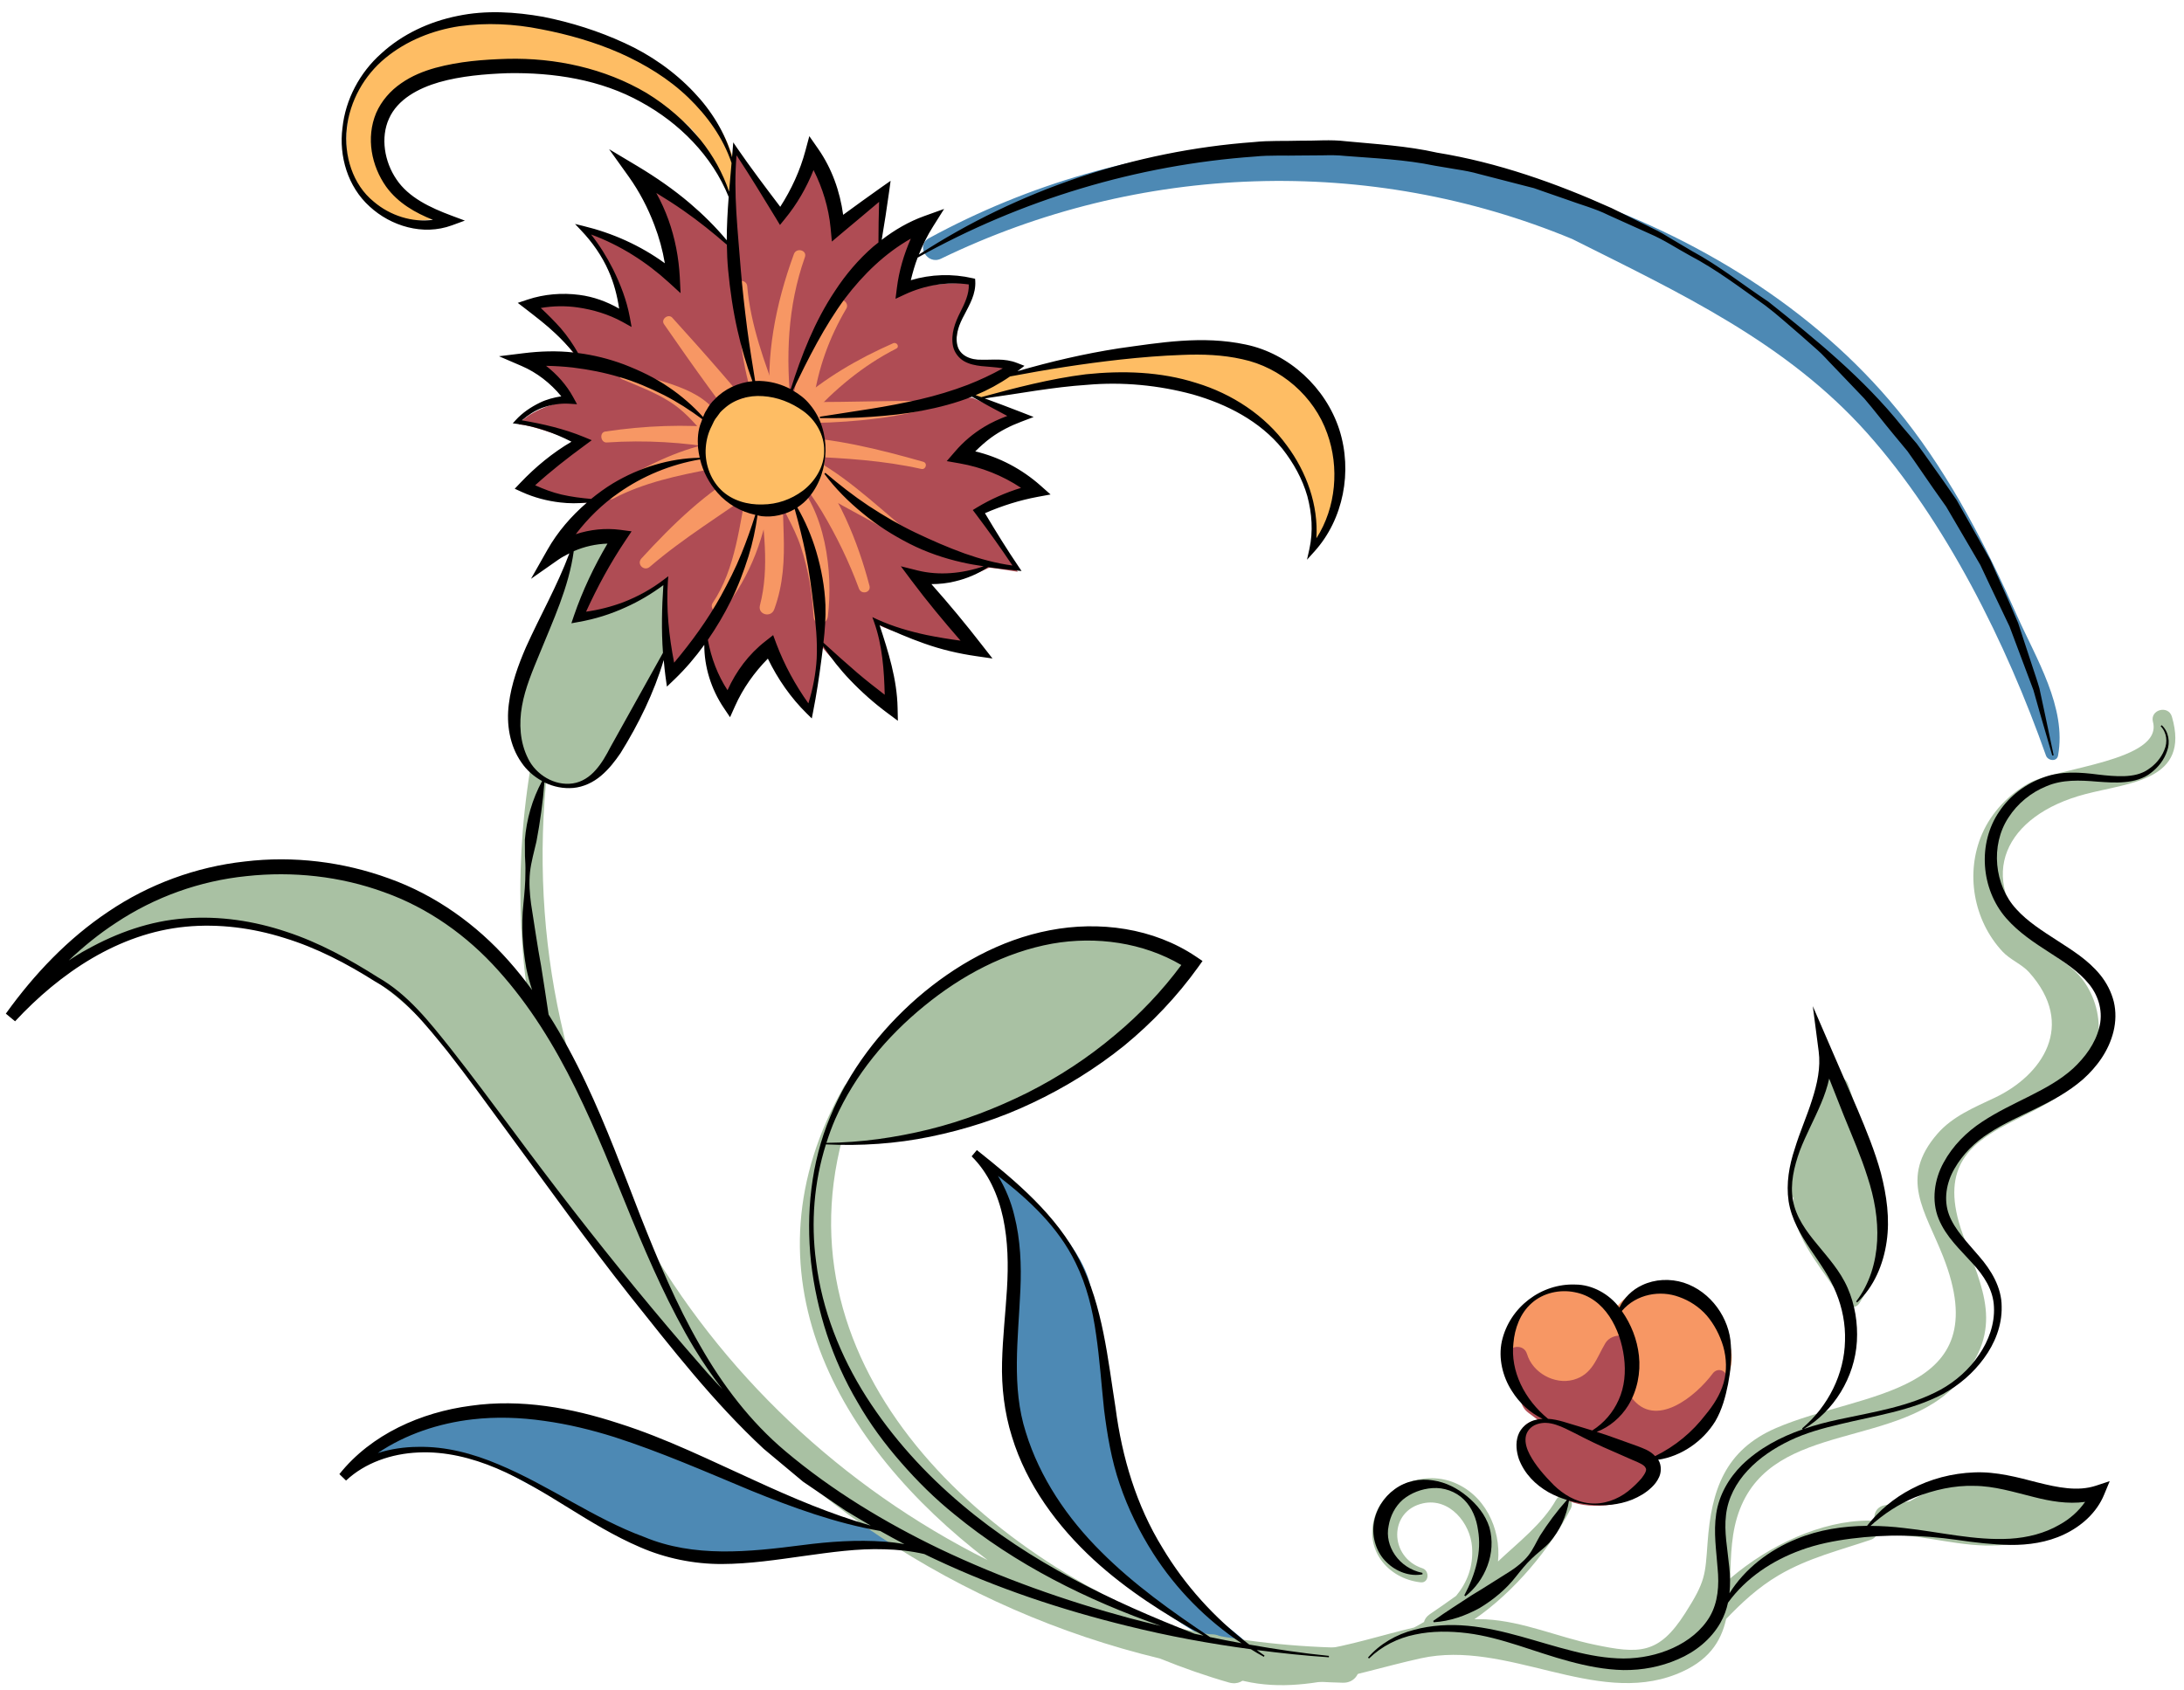 <?xml version="1.0" encoding="UTF-8"?>
<svg width="155px" height="120px" viewBox="0 0 155 120" version="1.1" xmlns="http://www.w3.org/2000/svg" xmlns:xlink="http://www.w3.org/1999/xlink">
    <!-- Generator: Sketch 63.1 (92452) - https://sketch.com -->
    <title>Group</title>
    <desc>Created with Sketch.</desc>
    <g id="Page-1" stroke="none" stroke-width="1" fill="none" fill-rule="evenodd">
        <g id="Group" transform="translate(0.414, 0.867)">
            <path d="M117.332,90.571 C115.875,90.508 114.848,91.137 114.211,92.082 C113.258,91.02 111.641,90.567 110.168,90.774 C107.426,91.156 106.43,93.535 106.738,96.067 C106.84,96.899 108.02,96.942 108.066,96.067 C108.066,96.039 108.074,96.016 108.074,95.992 C108.336,96.317 108.688,96.59 109.086,96.817 C109.356,97.028 109.668,97.203 110.066,97.274 C110.152,97.289 110.238,97.297 110.324,97.305 C111.469,97.594 112.746,97.52 113.684,96.969 C113.856,97.133 114.027,97.301 114.18,97.492 C114.223,97.539 114.274,97.582 114.324,97.621 C114.688,98.504 115.375,99.266 116.32,99.645 C118.859,100.672 122.293,98.449 122.484,95.727 C122.66,93.246 119.648,90.668 117.332,90.571" id="Fill-632" fill="#F79764"></path>
            <path d="M68.453,27.043 L69.305,27.473 C69.305,27.473 92.731,20.461 92.848,37.957 C94.488,35.613 97.988,26.871 87.316,23.942 C81.481,23.008 70.731,25.84 70.731,25.84 L68.453,27.043" id="Fill-633" fill="#FEBD64"></path>
            <path d="M51.602,13.227 L51.676,10.598 C51.676,10.598 50.332,3.625 39.52,0.91 C33.328,-0.875 26.922,1.106 24.992,5.301 C23.066,9.492 24.266,16.11 31.102,14.551 C27.973,13.195 24.629,10.488 27.199,6.653 C29.406,3.953 35.531,3.039 39.586,3.969 C43.641,4.899 47.91,6.965 49.188,8.957 C50.465,10.949 51.602,13.227 51.602,13.227" id="Fill-634" fill="#FEBD64"></path>
            <path d="M40.77,24.848 C40.77,24.848 38.426,21.586 37.172,21.129 C38.059,20.645 42.008,20.192 43.977,21.91 C43.524,19.68 42.012,16.16 40.981,15.473 C45.07,17.024 46.699,18.024 47.129,18.598 C47.559,19.168 47.102,16.883 47.102,16.883 L44.934,11.535 C44.934,11.535 50.738,15.656 51.481,16.86 C51.566,15.317 51.629,10.942 51.859,9.942 C53.516,12.403 55.086,14.547 55.086,14.547 C55.086,14.547 57.125,10.836 57.211,10.406 C57.297,9.977 59.121,14.61 59.148,15.184 C60.379,14.469 62.387,12.93 62.387,12.93 L62.066,17.074 C62.066,17.074 64.758,15.246 65.156,15.192 C65.559,15.133 63.52,19.274 63.664,19.735 C64.637,19.418 68.356,18.996 68.613,19.395 C68.527,20.281 67.781,21.426 67.578,22.426 C67.379,23.426 67.148,24.711 68.75,24.942 C70.352,25.172 71.324,25.203 71.465,25.262 C71.609,25.317 69.031,26.887 68.43,27.145 C67.828,27.399 68.602,27.371 68.602,27.371 L71.891,28.832 C71.891,28.832 68.027,30.543 67.969,31.488 C69.285,31.918 73.059,33.75 73.199,34.121 C70.309,35.004 69.137,35.719 69.137,35.719 L71.82,39.723 C71.82,39.723 70.016,39.438 69.816,39.434 C69.617,39.434 68.301,40.434 65.125,40.43 C65.438,41.371 68.895,45.41 68.895,45.41 C68.895,45.41 63.887,44.488 61.914,43.485 C62.344,45.571 62.996,49.203 62.965,49.488 C62.938,49.774 58.535,46.082 57.879,44.965 C57.531,48.164 56.988,49.653 56.988,49.653 C56.988,49.653 54.246,46.074 54.16,45.36 C52.699,47.129 51.293,49.274 51.293,49.274 C51.293,49.274 49.582,46.098 49.613,44.469 C47.949,46.524 47.18,47.094 47.18,47.094 C47.18,47.094 46.621,42.77 46.816,40.586 C44.465,42.031 42.578,43.145 40.746,43.059 C41.777,40.914 43.586,37.399 43.586,37.399 C43.586,37.399 40.469,37.653 39.32,38.281 C39.953,36.598 42.188,34.77 42.188,34.77 C42.188,34.77 39.984,34.938 38.898,34.649 C37.809,34.363 36.809,33.735 36.809,33.735 L40.848,30.621 C40.848,30.621 37.246,29.219 36.387,29.274 C36.961,28.473 38.82,27.676 39.852,27.676 C39.563,27.16 37.824,24.903 36.879,24.844 C38.481,24.703 40.77,24.848 40.77,24.848" id="Fill-635" fill="#AF4C54"></path>
            <path d="M55.809,27.809 C56.152,25.113 57.25,22.613 59.024,20.547 C59.324,20.199 59.879,20.649 59.652,21.035 C58.418,23.133 57.648,25.293 57.305,27.676 C59.926,27.672 62.543,27.582 65.164,27.59 C65.512,27.594 65.59,28.117 65.246,28.203 C62.336,28.934 59.234,29.172 56.242,29.168 C55.457,29.168 55.313,28.172 55.809,27.809" id="Fill-636" fill="#F79764"></path>
            <path d="M53.184,27.883 C52.188,25.074 52.016,22.383 51.824,19.449 C51.793,18.938 52.574,18.949 52.617,19.449 C52.844,22.145 53.856,24.926 54.813,27.438 C55.195,28.445 53.543,28.91 53.184,27.883" id="Fill-637" fill="#F79764"></path>
            <path d="M49.484,29.852 C48.734,29.012 48.098,28.27 47.129,27.656 C46.055,26.973 44.891,26.547 43.727,26.051 C43.348,25.887 43.621,25.227 44.008,25.379 C46.195,26.246 49.516,26.551 50.719,28.899 C51.106,29.656 50.106,30.551 49.484,29.852" id="Fill-638" fill="#F79764"></path>
            <path d="M42.695,33.813 C44.93,32.508 47.063,31.309 49.598,30.695 C50.731,30.422 51.203,32.215 50.074,32.43 C47.719,32.875 45.246,33.399 43.117,34.528 C42.645,34.778 42.234,34.082 42.695,33.813" id="Fill-639" fill="#F79764"></path>
            <path d="M50.168,41.93 C51.813,39.485 52.07,36.328 52.652,33.516 C52.883,32.391 54.508,32.895 54.348,33.985 C53.871,37.184 52.914,39.961 50.887,42.485 C50.563,42.891 49.879,42.36 50.168,41.93" id="Fill-640" fill="#F79764"></path>
            <path d="M57.324,42.895 C57.234,41.211 56.949,39.555 56.422,37.953 C55.926,36.445 55.031,35.164 54.481,33.699 C54.199,32.942 55.262,32.434 55.781,32.945 C58.172,35.309 58.727,39.731 58.34,42.895 C58.262,43.531 57.359,43.563 57.324,42.895" id="Fill-641" fill="#F79764"></path>
            <path d="M63.438,37.301 C60.848,35.699 57.902,34.453 55.527,32.531 C54.785,31.934 55.734,30.973 56.481,31.309 C59.231,32.551 61.566,34.836 63.875,36.735 C64.195,36.996 63.781,37.512 63.438,37.301" id="Fill-642" fill="#F79764"></path>
            <path d="M56.043,27.809 C58.09,25.985 60.469,24.602 62.973,23.5 C63.227,23.391 63.453,23.746 63.195,23.879 C60.797,25.102 58.809,26.785 57,28.766 C56.41,29.414 55.391,28.391 56.043,27.809" id="Fill-643" fill="#F79764"></path>
            <path d="M54.289,28.199 C53.887,24.43 54.641,20.699 55.93,17.168 C56.106,16.684 56.887,16.891 56.711,17.387 C55.465,20.906 55.344,24.52 55.746,28.199 C55.848,29.129 54.387,29.121 54.289,28.199" id="Fill-644" fill="#F79764"></path>
            <path d="M53.027,30.785 C50.813,27.988 48.734,25.074 46.711,22.145 C46.469,21.793 47.016,21.375 47.301,21.688 C49.652,24.281 51.977,26.918 54.152,29.66 C54.785,30.453 53.66,31.586 53.027,30.785" id="Fill-645" fill="#F79764"></path>
            <path d="M50.785,30.996 C48.09,30.52 45.383,30.36 42.648,30.543 C42.211,30.571 42.102,29.832 42.547,29.766 C45.359,29.348 48.156,29.235 50.988,29.508 C52.074,29.613 51.883,31.188 50.785,30.996" id="Fill-646" fill="#F79764"></path>
            <path d="M53.52,42.102 C54.223,39.403 53.762,36.543 53.461,33.746 C53.441,33.762 53.426,33.778 53.406,33.789 C50.832,35.672 48.137,37.278 45.703,39.371 C45.297,39.723 44.742,39.18 45.109,38.778 C47.262,36.426 49.777,33.949 52.621,32.442 C52.891,32.301 53.137,32.313 53.332,32.41 C53.297,31.996 53.27,31.586 53.262,31.18 C53.258,31.164 53.262,31.153 53.262,31.137 C53.012,30.778 53.176,30.172 53.754,30.141 C54.113,30.117 54.473,30.11 54.832,30.11 C55.008,30.02 55.227,30.008 55.41,30.117 C58.695,30.199 61.988,31.028 65.109,31.914 C65.438,32.008 65.297,32.496 64.969,32.422 C62.274,31.821 59.578,31.66 56.863,31.539 C59.066,34.098 60.477,37.586 61.293,40.715 C61.422,41.203 60.719,41.375 60.547,40.918 C59.848,39.02 58.961,37.192 57.922,35.453 C57.074,34.039 56.02,32.793 55.07,31.461 C54.984,31.457 54.902,31.453 54.82,31.449 C55.121,33.274 55.145,35.172 55.203,37.012 C55.266,38.86 55.18,40.633 54.535,42.387 C54.309,43.016 53.348,42.77 53.52,42.102" id="Fill-647" fill="#F79764"></path>
            <path d="M57.02,34.34 C58.883,32.395 58.348,28.707 55.863,27.567 C54.707,27.035 53.242,26.926 52.082,27.504 C51.129,27.778 50.32,28.235 49.813,29.25 C49.184,30.512 49.371,32.043 50.02,33.254 C50.746,34.602 51.676,35.238 53.164,35.43 C54.598,35.617 55.981,35.43 57.02,34.34" id="Fill-648" fill="#FEBD64"></path>
            <path d="M46.621,40.434 C46.621,40.434 42.606,43.031 40.715,42.793 C41.375,40.625 43.031,37.367 43.031,37.367 C43.031,37.367 40.43,37.602 40.242,37.981 C40.055,38.36 38.398,43.551 37.598,44.871 C36.793,46.195 34.574,52.801 38.07,54.5 C41.566,56.199 43.313,52.328 43.313,52.328 L46.762,45.438 L46.809,40.387 L46.621,40.434" id="Fill-649" fill="#A9C1A3"></path>
            <path d="M51.316,98.356 C51.316,98.356 44.266,87 42.898,80.914 C41.188,76.059 35.164,61.559 22.566,60.942 C11.27,60.805 6.547,64.567 3.945,67.578 C6.481,66.551 13.875,61.149 23.457,67.164 C28.043,69.356 31.738,73.117 37.215,81.598 C42.008,88.094 48.922,96.028 48.922,96.028 L51.316,98.356" id="Fill-650" fill="#A9C1A3"></path>
            <path d="M62.133,107.727 C62.133,107.727 53.371,105.332 47.277,101.981 C40.363,99.242 31.262,97.602 25.715,102.528 C28.113,102.184 31.672,101.09 35.504,103.621 C39.473,105.809 46.594,109.571 48.715,109.571 C50.84,109.571 58.301,108.887 59.324,108.75 C60.352,108.613 65.145,108.957 65.145,108.957 L62.133,107.727" id="Fill-651" fill="#4D89B4"></path>
            <path d="M85.27,115.52 C85.27,115.52 73.223,108.543 72.262,102.321 C71.375,97.602 70.961,91.035 71.305,88.301 C71.238,85.836 70.004,82.145 70.004,82.145 C70.004,82.145 76.578,86.727 77.055,90.899 C77.535,95.071 78.699,101.434 79.043,102.731 C79.383,104.031 82.941,111.828 85.75,113.879 C88.555,116 88.008,115.793 88.008,115.793 L85.27,115.52" id="Fill-652" fill="#4D89B4"></path>
            <path d="M58.024,80.367 C58.024,80.367 61.789,66.621 76.508,65.524 C80,65.25 84.106,67.371 84.106,67.371 C84.106,67.371 80.957,71.203 80.613,71.68 C80.274,72.16 71.578,78.93 65.211,79.684 C58.848,80.434 58.024,80.367 58.024,80.367" id="Fill-653" fill="#A9C1A3"></path>
            <path d="M94.879,116.102 C90.801,116.024 86.82,115.52 82.977,114.649 C67.508,108.571 53.328,94.184 60.473,76.676 C60.707,76.102 59.781,75.742 59.484,76.262 C51.977,89.442 58.996,101.719 69.684,109.887 C48.949,99.512 35.277,77.344 38.59,52.453 C38.676,51.821 37.59,51.672 37.469,52.305 C31.648,83.27 53.219,109.953 81.902,116.867 C83.551,117.535 85.195,118.11 86.805,118.571 C87.426,118.746 87.895,118.465 88.145,118.035 C90.363,118.336 92.606,118.528 94.879,118.586 C96.477,118.629 96.481,116.133 94.879,116.102" id="Fill-654" fill="#A9C1A3"></path>
            <path d="M147.559,55.512 C150.676,54.688 155.055,54.559 153.727,50.008 C153.473,49.153 152.152,49.512 152.383,50.379 C153.109,53.145 145.524,53.637 143.582,54.723 C142.141,55.528 140.922,56.797 140.258,58.328 C139.051,61.106 139.637,64.465 141.711,66.688 C142.234,67.25 143.086,67.594 143.574,68.133 C146.977,71.906 144.516,75.461 141.172,77.051 C139.727,77.735 138.16,78.375 137.086,79.617 C134.344,82.781 136.207,85.074 137.488,88.328 C141.391,98.235 131.731,97.875 125.641,100.504 C122,102.078 121.043,104.914 120.774,108.641 C120.606,110.957 120.629,111.387 119.18,113.656 C117.309,116.586 115.926,116.555 112.723,115.879 C110.145,115.34 107.703,114.235 105.043,114.086 C104.77,114.071 104.496,114.074 104.223,114.082 C107.066,112.129 109.652,109.004 111.07,106.219 C111.426,105.524 110.406,104.914 110.02,105.606 C109.059,107.309 107.32,108.637 105.902,109.977 C106.129,107.629 104.938,105.168 102.641,104.324 C100.566,103.567 97.957,104.524 97.191,106.688 C96.34,109.09 98.066,111.199 100.41,111.461 C101.004,111.528 101.063,110.633 100.543,110.465 C98.16,109.692 98.121,106.375 100.594,105.848 C102.461,105.445 103.938,107.258 104.059,108.957 C104.16,110.363 103.695,111.492 102.93,112.418 C102.316,112.86 101.695,113.293 101.055,113.727 C100.824,113.883 100.703,114.074 100.648,114.274 C100.418,114.41 100.184,114.543 99.945,114.668 C95.316,115.75 90.766,117.715 86.211,115.305 C84.852,114.586 83.645,116.633 85.004,117.371 C90.199,120.195 95.074,118.031 100.426,116.852 C106.527,115.508 112.774,120.258 118.539,117.988 C120.84,117.086 121.727,115.684 122.094,114.055 C123.211,112.895 124.348,111.828 125.828,110.953 C127.906,109.731 130.129,109.195 132.379,108.43 C132.656,108.332 132.809,108.11 132.848,107.871 C132.926,107.914 133.016,107.926 133.113,107.891 C133.262,107.988 133.43,108.063 133.633,108.067 C136.25,108.106 138.813,108.992 141.426,108.832 C143.246,108.723 144.731,108.063 146.32,107.367 C146.613,107.313 146.875,107.199 147.109,107.028 C147.113,107.028 147.117,107.024 147.121,107.024 C147.121,107.024 147.117,107.02 147.117,107.02 C147.191,106.965 147.274,106.926 147.34,106.856 C148.145,106.016 147.039,104.399 146.035,105.168 C145.313,105.715 140.356,104.309 138.891,104.434 C137.418,104.559 136.254,105.055 135.125,105.703 C134.832,105.746 134.531,105.801 134.234,105.848 C133.941,105.875 133.645,105.922 133.352,105.988 C132.688,106.102 132.504,106.715 132.652,107.246 C132.543,107.145 132.391,107.078 132.195,107.078 C128.883,107.078 125.172,108.797 122.379,111.184 C122.43,109.559 122.445,107.863 123.063,106.278 C125.516,99.938 134.441,102.039 138.656,97.172 C141.883,93.445 140.289,90.645 138.883,86.746 C135.547,77.504 147.18,79.86 148.441,73.082 C148.715,71.637 148.375,70.141 147.566,68.918 C146.629,67.496 145.012,66.918 143.856,65.695 C139.781,61.391 141.852,57.02 147.559,55.512" id="Fill-655" fill="#A9C1A3"></path>
            <path d="M130.758,76.125 C130.52,75.383 129.332,75.278 129.145,76.125 C129.102,76.313 129.039,76.496 128.992,76.684 C128.797,76.766 128.645,76.918 128.602,77.18 C127.961,79.238 126.941,81.18 126.617,83.324 C126.566,83.684 126.684,83.969 126.875,84.184 C126.871,84.266 126.856,84.348 126.852,84.43 C126.777,86.758 128.59,88.789 129.789,90.613 C129.996,90.93 130.266,91.059 130.539,91.082 C130.527,91.125 130.516,91.164 130.5,91.211 C130.32,91.844 131.203,92.192 131.547,91.649 C134.895,86.348 132.531,81.625 130.758,76.125" id="Fill-656" fill="#A9C1A3"></path>
            <path d="M121.133,96.641 C119.953,98.235 117.066,100.625 115.375,98.336 C115.34,98.285 115.297,98.25 115.254,98.203 C115.645,97.051 115.766,95.781 115.613,94.754 C115.457,93.735 113.981,93.707 113.52,94.481 C112.883,95.547 112.606,96.711 111.25,97.082 C109.91,97.445 108.359,96.586 107.961,95.254 C107.695,94.363 106.289,94.742 106.559,95.645 C106.789,96.41 107.152,97.121 107.633,97.707 C107.398,98.258 107.457,98.969 108.059,99.426 C108.266,99.586 108.488,99.754 108.715,99.918 C107.973,100.031 107.422,100.465 107.395,101.524 C107.34,103.344 109.481,105.078 110.992,105.703 C112.531,106.34 115.516,106.094 116.477,104.512 C116.766,104.422 117.008,104.18 116.984,103.86 C116.949,103.465 116.789,103.121 116.559,102.817 C117.383,102.781 118.168,102.496 118.719,101.887 C118.813,101.785 118.879,101.676 118.938,101.571 C120.797,100.758 121.789,99.055 122.121,97.055 C122.219,96.442 121.504,96.141 121.133,96.641" id="Fill-657" fill="#AF4C54"></path>
            <path d="M142.734,42.832 C140.555,37.922 138.098,33.129 134.774,28.887 C129.02,21.539 120.652,16.281 111.914,13.207 C111.762,13.153 111.617,13.137 111.477,13.137 C96.402,7.344 79.824,8.258 65.52,16.039 C64.555,16.563 65.402,17.965 66.371,17.496 C80.406,10.688 96.774,10.125 111.172,16.102 C118.746,19.903 126.34,23.418 132.102,29.879 C137.699,36.16 142.008,44.867 144.789,52.766 C144.922,53.145 145.563,53.235 145.648,52.766 C146.274,49.367 144.094,45.887 142.734,42.832" id="Fill-658" fill="#4D89B4"></path>
            <path d="M90.914,30.758 C89.367,28.617 87.016,27.082 84.484,26.317 C81.949,25.508 79.25,25.43 76.648,25.703 C74.109,26.02 71.66,26.664 69.227,27.324 C69.094,27.278 68.961,27.231 68.828,27.184 C69.684,26.828 70.504,26.383 71.27,25.856 C73.867,25.363 76.473,24.949 79.086,24.66 C80.547,24.5 82.02,24.379 83.481,24.328 C84.934,24.266 86.379,24.321 87.75,24.633 C90.481,25.211 92.852,27.254 93.785,29.914 C94.641,32.293 94.422,35.149 93.012,37.344 C93.16,34.981 92.309,32.633 90.914,30.758 Z M69.418,29.445 C68.652,29.91 67.961,30.492 67.375,31.176 L66.777,31.867 L67.695,32.028 C69.238,32.297 70.734,32.887 72.051,33.766 C70.949,34.102 69.895,34.571 68.918,35.16 L68.625,35.34 L68.813,35.586 C69.723,36.793 70.602,38.02 71.441,39.278 C70.281,39.121 69.148,38.813 68.051,38.426 C66.848,37.992 65.684,37.481 64.539,36.934 C63.395,36.387 62.297,35.738 61.227,35.039 C60.164,34.332 59.152,33.539 58.164,32.699 L58.09,32.766 C58.871,33.817 59.805,34.75 60.828,35.582 C61.84,36.426 62.969,37.133 64.145,37.735 C65.32,38.332 66.582,38.766 67.871,39.055 C68.375,39.172 68.883,39.254 69.395,39.332 C67.852,39.86 66.211,40 64.723,39.633 L63.52,39.332 L64.285,40.356 C65.383,41.824 66.555,43.231 67.758,44.613 C66.953,44.504 66.152,44.375 65.348,44.211 C64.145,43.953 62.949,43.61 61.824,43.094 L61.496,42.942 L61.617,43.278 C62.211,44.945 62.332,46.719 62.375,48.453 C61.715,47.942 61.051,47.43 60.414,46.883 C59.613,46.192 58.82,45.485 58.027,44.758 C58.129,43.871 58.195,42.981 58.168,42.082 C58.117,40.793 57.879,39.516 57.516,38.285 C57.191,37.192 56.742,36.141 56.172,35.156 C56.488,34.949 56.777,34.703 57.008,34.414 C57.801,33.469 58.152,32.281 58.176,31.141 C58.191,29.996 57.859,28.789 57.059,27.844 C56.731,27.434 56.309,27.113 55.852,26.852 C56.957,24.567 58.086,22.305 59.563,20.309 C60.852,18.61 62.406,17.102 64.227,16.074 C63.734,17.195 63.387,18.371 63.238,19.578 L63.141,20.344 L63.82,20.028 C65.199,19.387 66.785,19.113 68.34,19.324 C68.375,19.981 68.063,20.656 67.734,21.301 C67.375,22.016 67.047,22.844 67.223,23.715 C67.32,24.145 67.606,24.539 67.992,24.766 C68.383,24.992 68.816,25.071 69.227,25.121 C69.754,25.176 70.281,25.195 70.758,25.281 C69.949,25.731 69.113,26.121 68.254,26.457 C67.156,26.875 66.024,27.215 64.863,27.485 C63.707,27.746 62.531,27.973 61.344,28.16 L57.77,28.715 L57.777,28.813 C58.988,28.824 60.199,28.813 61.406,28.723 C62.617,28.641 63.832,28.516 65.035,28.285 C66.231,28.055 67.426,27.746 68.57,27.293 C69.395,27.766 70.234,28.219 71.074,28.66 C70.5,28.875 69.941,29.125 69.418,29.445 Z M57.547,45.883 C57.484,46.965 57.277,48.031 56.957,49.063 C56.02,47.746 55.254,46.336 54.691,44.848 L54.457,44.219 L53.906,44.653 C52.734,45.563 51.824,46.781 51.219,48.129 C50.527,47.071 50.059,45.852 49.824,44.555 C50.43,43.676 50.977,42.754 51.449,41.801 C51.965,40.785 52.359,39.715 52.703,38.637 C53.004,37.68 53.207,36.699 53.348,35.715 C53.453,35.735 53.551,35.77 53.66,35.778 C54.457,35.867 55.289,35.676 55.988,35.274 C56.285,36.344 56.555,37.403 56.77,38.469 C57.016,39.688 57.18,40.914 57.324,42.149 C57.481,43.375 57.606,44.629 57.547,45.883 Z M42.914,52.16 C42.609,52.75 42.285,53.324 41.856,53.801 C41.438,54.281 40.879,54.653 40.238,54.746 C38.938,54.942 37.613,54.117 37.063,52.977 C36.481,51.824 36.41,50.5 36.633,49.242 C36.856,47.973 37.383,46.746 37.895,45.504 C38.828,43.199 39.957,40.817 40.305,38.262 C41.059,37.93 41.875,37.75 42.699,37.723 C41.742,39.348 40.93,41.059 40.32,42.836 L40.137,43.379 L40.672,43.281 C41.82,43.078 42.93,42.731 43.977,42.25 C44.934,41.824 45.828,41.289 46.664,40.672 C46.559,42.266 46.52,43.871 46.637,45.477 L42.914,52.16 Z M43.52,34.102 C45.211,32.918 47.18,32.102 49.27,31.746 C49.488,32.629 49.918,33.442 50.512,34.117 C51.188,34.891 52.137,35.457 53.191,35.68 C52.898,36.621 52.566,37.547 52.199,38.453 C51.785,39.481 51.277,40.465 50.75,41.434 C49.813,43.129 48.672,44.695 47.43,46.176 C47.059,44.278 46.856,42.328 46.988,40.379 L47.016,40.039 L46.742,40.246 C45.856,40.93 44.867,41.477 43.824,41.883 C42.969,42.203 42.078,42.43 41.18,42.555 C41.981,40.797 42.902,39.102 43.977,37.5 L44.41,36.852 L43.617,36.746 C42.555,36.606 41.465,36.719 40.449,37.055 C41.309,35.926 42.34,34.914 43.52,34.102 Z M39.441,34.242 C38.789,34.09 38.168,33.852 37.566,33.582 C38.672,32.578 39.848,31.656 41.059,30.77 L41.582,30.383 L41.027,30.153 C39.606,29.567 38.117,29.227 36.629,28.973 C37.055,28.598 37.535,28.285 38.066,28.086 C38.691,27.86 39.352,27.75 40,27.793 L40.539,27.828 L40.262,27.321 C39.793,26.461 39.121,25.711 38.34,25.102 C38.973,25.113 39.606,25.153 40.234,25.223 C41.359,25.36 42.473,25.578 43.559,25.903 C44.656,26.215 45.699,26.676 46.727,27.188 C47.664,27.672 48.563,28.25 49.426,28.891 C49.402,28.957 49.375,29.024 49.356,29.09 C49.113,29.66 49.082,30.305 49.125,30.903 C49.148,31.149 49.195,31.391 49.246,31.629 C47.109,31.664 44.965,32.321 43.094,33.442 C42.551,33.77 42.035,34.149 41.539,34.551 C40.824,34.488 40.121,34.399 39.441,34.242 Z M37.965,20.996 C38.828,20.848 39.719,20.832 40.586,20.957 C41.691,21.117 42.777,21.442 43.77,21.988 L44.41,22.344 L44.285,21.656 C44.063,20.449 43.621,19.309 43.086,18.231 C42.648,17.367 42.137,16.539 41.535,15.778 C43.602,16.539 45.473,17.735 47.063,19.192 L47.887,19.945 L47.832,18.813 C47.758,17.426 47.496,16.047 47.027,14.738 C46.789,14.078 46.5,13.442 46.164,12.832 C46.828,13.235 47.484,13.656 48.121,14.102 C49.18,14.84 50.191,15.653 51.172,16.508 C51.18,17.106 51.207,17.703 51.262,18.301 C51.398,19.738 51.606,21.172 51.926,22.578 C52.203,23.805 52.555,25.016 52.984,26.195 C51.988,26.293 51.004,26.742 50.309,27.477 C50.07,27.695 49.887,27.957 49.734,28.235 C49.625,28.391 49.551,28.563 49.484,28.735 C48.766,27.942 47.953,27.231 47.059,26.629 C46.074,25.949 44.984,25.434 43.863,25 C42.816,24.61 41.723,24.336 40.613,24.195 C40.258,23.582 39.859,22.988 39.391,22.445 C38.941,21.938 38.461,21.457 37.965,20.996 Z M49.316,9.082 C48.234,7.766 46.934,6.625 45.465,5.731 C42.5,3.977 39.004,3.227 35.594,3.309 C33.887,3.36 32.188,3.488 30.488,3.949 C29.645,4.184 28.805,4.52 28.055,5.047 C27.301,5.563 26.656,6.293 26.281,7.156 C25.543,8.922 25.953,10.918 26.992,12.387 C27.844,13.559 29.07,14.242 30.309,14.738 C28.856,14.942 27.274,14.442 26.117,13.453 C24.609,12.238 23.984,10.164 24.199,8.246 C24.41,6.301 25.434,4.488 26.93,3.258 C28.43,2.02 30.297,1.278 32.199,0.992 C34.113,0.731 36.07,0.821 37.981,1.207 C39.895,1.571 41.797,2.117 43.582,2.899 C45.359,3.695 47.043,4.711 48.449,6.071 C49.781,7.363 50.906,8.91 51.504,10.703 C51.445,11.375 51.383,12.055 51.328,12.731 C50.879,11.414 50.195,10.176 49.316,9.082 Z M53.695,34.945 C52.668,34.977 51.531,34.68 50.746,33.895 C49.961,33.117 49.59,31.965 49.676,30.895 C49.715,30.36 49.852,29.844 50.094,29.379 C50.203,29.141 50.305,28.903 50.477,28.711 L50.699,28.406 C50.777,28.309 50.879,28.235 50.969,28.149 C51.699,27.477 52.719,27.176 53.731,27.254 C54.746,27.317 55.738,27.699 56.598,28.317 C57.453,28.934 58.102,29.992 58.078,31.141 C58.086,32.285 57.41,33.324 56.57,33.965 C55.711,34.602 54.738,34.934 53.695,34.945 Z M54.941,15.102 L55.281,14.684 C56.137,13.645 56.824,12.461 57.324,11.203 C57.969,12.488 58.398,13.883 58.535,15.321 L58.625,16.281 L59.34,15.676 C60.219,14.938 61.102,14.207 61.977,13.461 C61.949,14.422 61.93,15.383 61.93,16.344 C61.809,16.445 61.68,16.539 61.559,16.641 C60.5,17.563 59.59,18.641 58.836,19.801 C57.398,21.957 56.469,24.348 55.703,26.758 C55.117,26.449 54.469,26.25 53.801,26.192 C53.598,26.168 53.387,26.168 53.18,26.18 C52.981,24.934 52.774,23.695 52.613,22.457 C52.434,21.047 52.27,19.637 52.156,18.223 C51.957,15.559 51.625,12.856 51.859,10.156 C52.836,11.637 53.758,13.153 54.68,14.668 L54.941,15.102 Z M44.441,85.692 C45.742,88.821 47.113,91.945 48.875,94.871 C49.481,95.863 50.141,96.824 50.852,97.75 C50.371,97.227 49.883,96.715 49.418,96.164 C47.836,94.363 46.289,92.531 44.766,90.68 C41.719,86.969 38.777,83.168 35.922,79.305 C34.484,77.379 33.051,75.449 31.563,73.559 C30.074,71.695 28.539,69.719 26.406,68.508 C24.371,67.219 22.234,66.039 19.922,65.281 C17.621,64.508 15.16,64.133 12.715,64.328 C10.258,64.5 7.891,65.344 5.762,66.531 C5.313,66.766 4.887,67.039 4.461,67.317 C5.504,66.332 6.613,65.426 7.813,64.645 C10.578,62.805 13.774,61.664 17.07,61.328 C20.363,60.969 23.738,61.332 26.848,62.469 C29.965,63.578 32.734,65.543 34.945,68.02 C37.168,70.488 38.941,73.367 40.422,76.383 C41.918,79.403 43.148,82.551 44.441,85.692 Z M62.379,108.574 C60.418,108.426 58.449,108.567 56.531,108.817 C52.707,109.309 48.84,109.715 45.301,108.238 C41.727,106.926 38.551,104.578 34.953,103.082 C33.164,102.324 31.231,101.801 29.254,101.844 C28.297,101.848 27.324,101.988 26.398,102.281 C28.379,100.945 30.738,100.164 33.113,99.891 C34.801,99.695 36.504,99.754 38.195,99.996 C39.883,100.227 41.555,100.633 43.195,101.149 C46.469,102.203 49.656,103.602 52.879,104.945 C55.84,106.149 58.891,107.262 62.055,107.813 C62.625,108.137 63.195,108.445 63.774,108.75 C63.313,108.664 62.844,108.606 62.379,108.574 Z M77.746,109.301 C75.328,106.906 73.375,104.016 72.391,100.813 C71.359,97.602 71.852,94.164 72.004,90.684 C72.082,88.942 72.012,87.141 71.57,85.406 C71.336,84.43 70.941,83.477 70.414,82.606 C72.633,84.317 74.699,86.25 75.922,88.778 C76.707,90.367 77.133,92.106 77.375,93.86 C77.633,95.617 77.75,97.399 77.941,99.188 C78.164,100.969 78.461,102.778 79.059,104.508 C79.645,106.235 80.457,107.879 81.434,109.414 C83.055,111.949 85.211,114.133 87.695,115.781 C86.949,115.649 86.207,115.5 85.465,115.348 C82.731,113.52 80.043,111.602 77.746,109.301 Z M58.867,78.567 C60.262,75.414 62.531,72.707 65.18,70.547 C67.824,68.379 70.93,66.723 74.262,66.121 C77.387,65.571 80.715,66.043 83.426,67.637 C82.066,69.473 80.481,71.141 78.719,72.606 C76.824,74.207 74.731,75.582 72.504,76.703 C70.274,77.813 67.93,78.715 65.496,79.313 C63.129,79.891 60.691,80.242 58.238,80.262 C58.422,79.688 58.625,79.121 58.867,78.567 Z M92.344,38.867 L92.879,38.274 C94.93,35.996 95.59,32.594 94.637,29.625 C93.676,26.664 91.086,24.231 87.988,23.59 C84.914,22.934 81.91,23.457 78.981,23.863 C76.547,24.242 74.148,24.801 71.793,25.485 C71.797,25.481 71.801,25.477 71.805,25.477 L72.293,25.102 L71.758,24.895 C70.871,24.547 70.027,24.692 69.258,24.668 C68.496,24.695 67.703,24.391 67.531,23.641 C67.352,22.914 67.664,22.137 68.039,21.457 C68.395,20.758 68.856,20.004 68.801,19.082 L68.789,18.922 L68.613,18.883 C67.188,18.551 65.66,18.594 64.227,19.024 C64.359,18.481 64.512,17.942 64.711,17.422 C72.086,13.305 80.293,10.836 88.645,10.246 C89.711,10.137 90.781,10.199 91.848,10.172 L93.449,10.16 C93.981,10.149 94.516,10.141 95.047,10.203 C97.176,10.371 99.316,10.457 101.414,10.895 L102.992,11.16 C103.524,11.242 104.047,11.34 104.563,11.488 L107.672,12.289 L108.449,12.488 L109.207,12.754 L110.727,13.281 C111.727,13.653 112.777,13.926 113.738,14.403 L116.672,15.727 C117.664,16.149 118.559,16.75 119.504,17.266 C121.41,18.266 123.125,19.578 124.875,20.824 C125.734,21.469 126.524,22.203 127.344,22.895 L128.551,23.961 C128.957,24.309 129.301,24.727 129.68,25.106 L131.902,27.43 C132.602,28.242 133.246,29.098 133.93,29.918 L134.953,31.153 C135.27,31.586 135.563,32.031 135.871,32.469 C136.477,33.352 137.082,34.231 137.707,35.098 L139.328,37.863 L140.137,39.25 L140.82,40.703 L142.203,43.602 L143.332,46.613 L143.898,48.117 L144.336,49.668 L145.238,52.77 L145.336,52.75 L144.664,49.578 L144.324,47.992 C144.176,47.473 143.996,46.961 143.828,46.445 L142.813,43.356 C142.398,42.356 141.957,41.363 141.512,40.375 L140.844,38.887 L140.051,37.469 L138.449,34.629 C137.84,33.731 137.207,32.844 136.578,31.957 C136.262,31.52 135.957,31.067 135.629,30.637 L134.57,29.395 C131.848,25.996 128.457,23.231 125.086,20.547 C123.285,19.348 121.586,17.996 119.684,16.965 L118.285,16.137 C117.824,15.856 117.363,15.567 116.871,15.344 L113.957,13.903 C110.012,12.129 105.875,10.668 101.574,9.969 C99.445,9.488 97.27,9.367 95.102,9.16 C94.016,9.024 92.922,9.137 91.836,9.121 C90.746,9.156 89.656,9.102 88.57,9.219 C80.121,9.836 71.852,12.625 64.797,17.207 C65.074,16.516 65.402,15.848 65.801,15.219 L66.59,13.965 L65.176,14.473 C64.082,14.867 63.074,15.457 62.16,16.16 C62.356,15.02 62.527,13.879 62.688,12.735 L62.793,11.969 L62.129,12.434 C61.219,13.071 60.324,13.731 59.426,14.383 C59.199,12.711 58.617,11.082 57.652,9.699 L57.024,8.797 L56.746,9.836 C56.371,11.238 55.754,12.578 54.961,13.813 C53.91,12.426 52.856,11.035 51.871,9.602 L51.625,9.238 L51.59,9.676 C51.574,9.883 51.555,10.094 51.539,10.301 C51.063,8.574 50.078,6.988 48.84,5.688 C47.449,4.211 45.75,3.024 43.906,2.184 C42.066,1.336 40.137,0.727 38.148,0.328 C36.16,-0.023 34.082,-0.16 32.07,0.262 C30.066,0.664 28.148,1.551 26.645,2.93 C25.121,4.281 24.102,6.192 23.891,8.211 C23.629,10.211 24.266,12.395 25.82,13.793 C27.316,15.176 29.602,15.887 31.66,15.129 L32.578,14.793 L31.645,14.445 C30.113,13.875 28.582,13.149 27.727,11.871 C26.867,10.617 26.582,8.903 27.191,7.559 C27.797,6.188 29.262,5.399 30.777,4.961 C32.309,4.531 33.984,4.387 35.613,4.328 C38.879,4.27 42.223,4.781 45.09,6.383 C47.789,7.86 50.125,10.184 51.301,13.113 C51.223,14.137 51.164,15.16 51.164,16.188 C50.371,15.238 49.488,14.363 48.543,13.559 C47.398,12.586 46.156,11.727 44.863,10.949 L42.813,9.723 L44.219,11.688 C44.969,12.742 45.57,13.899 46.027,15.106 C46.363,15.981 46.613,16.891 46.77,17.821 C45.035,16.559 43.055,15.676 41.004,15.18 L40.395,15.031 L40.82,15.481 C41.625,16.324 42.309,17.301 42.781,18.375 C43.16,19.227 43.391,20.129 43.527,21.043 C42.66,20.543 41.703,20.195 40.707,20.067 C39.481,19.906 38.211,20.008 37.035,20.399 L36.332,20.633 L36.902,21.071 C37.625,21.633 38.352,22.184 39.012,22.813 C39.461,23.235 39.883,23.688 40.293,24.156 C39.113,24.02 37.918,24.063 36.746,24.207 L35,24.422 L36.602,25.113 C37.688,25.578 38.652,26.332 39.422,27.266 C38.895,27.352 38.379,27.485 37.906,27.715 C37.262,28.028 36.66,28.434 36.18,28.961 L35.977,29.184 L36.274,29.223 C37.633,29.395 38.934,29.875 40.145,30.488 C38.801,31.278 37.59,32.278 36.52,33.403 L36.117,33.828 L36.633,34.063 C37.492,34.453 38.418,34.695 39.344,34.801 C39.981,34.879 40.613,34.871 41.238,34.813 C40.133,35.766 39.16,36.883 38.434,38.168 L37.27,40.223 L39.211,38.863 C39.457,38.692 39.727,38.551 39.996,38.414 C39.141,40.707 37.934,42.813 36.91,45.086 C36.367,46.344 35.879,47.676 35.699,49.106 C35.512,50.52 35.754,52.071 36.594,53.262 C36.969,53.817 37.481,54.262 38.059,54.578 C37.356,55.871 36.953,57.301 36.836,58.75 L36.844,59.903 C36.867,60.285 36.887,60.664 36.875,61.043 C36.879,61.801 36.805,62.551 36.731,63.313 C36.566,64.836 36.672,66.379 36.941,67.887 C37.047,68.403 37.191,68.914 37.352,69.418 C36.832,68.703 36.281,68.012 35.691,67.348 C33.406,64.762 30.481,62.668 27.203,61.496 C23.941,60.305 20.402,59.875 16.957,60.289 C13.508,60.668 10.148,61.899 7.281,63.844 C4.398,65.766 1.992,68.313 0,71.09 L0.656,71.633 C3.852,68.192 8.008,65.375 12.766,64.918 C15.117,64.692 17.512,65.004 19.777,65.719 C22.055,66.414 24.191,67.531 26.211,68.809 C28.316,69.981 29.813,71.891 31.324,73.746 C32.805,75.633 34.207,77.582 35.629,79.52 C38.477,83.391 41.277,87.305 44.258,91.082 C47.262,94.848 50.203,98.653 53.781,101.977 L56.578,104.313 L59.582,106.36 C60.18,106.727 60.781,107.082 61.383,107.434 C58.559,106.625 55.852,105.473 53.184,104.246 C50.016,102.817 46.875,101.242 43.504,100.176 C40.164,99.082 36.563,98.414 32.992,98.926 C29.473,99.387 25.934,100.942 23.672,103.778 L24.145,104.235 C25.492,102.969 27.375,102.324 29.266,102.242 C31.168,102.149 33.07,102.621 34.832,103.367 C38.383,104.871 41.375,107.41 45.012,108.965 C46.816,109.754 48.832,110.164 50.805,110.16 C52.789,110.153 54.723,109.856 56.633,109.59 C58.543,109.328 60.438,109.047 62.348,109.113 C63.301,109.137 64.258,109.238 65.188,109.453 C65.449,109.578 65.703,109.707 65.961,109.824 C70.344,111.887 74.945,113.418 79.629,114.563 C82.508,115.278 85.426,115.813 88.359,116.207 C88.66,116.395 88.969,116.578 89.281,116.746 L89.332,116.66 C89.145,116.535 88.965,116.399 88.781,116.266 C90.484,116.485 92.188,116.668 93.895,116.781 L93.902,116.68 C92.004,116.492 90.121,116.207 88.246,115.879 C85.77,113.985 83.664,111.653 82.086,109.008 C80.231,105.996 79.219,102.594 78.758,99.078 C78.203,95.582 77.863,91.895 76.223,88.629 C74.559,85.371 71.699,82.992 68.914,80.774 L68.543,81.219 C69.731,82.391 70.426,83.965 70.777,85.594 C71.125,87.238 71.156,88.934 71.051,90.637 C70.949,92.344 70.746,94.071 70.703,95.832 C70.656,97.594 70.867,99.406 71.402,101.113 C72.449,104.547 74.641,107.488 77.211,109.86 C79.563,112.02 82.25,113.715 85,115.246 C84.789,115.203 84.582,115.16 84.371,115.113 C78.457,112.809 72.691,110.035 67.875,105.961 C65.246,103.75 62.914,101.184 61.066,98.289 C59.227,95.399 57.926,92.121 57.504,88.692 C57.129,85.91 57.359,83.043 58.203,80.371 C60.672,80.492 63.172,80.328 65.613,79.824 C68.106,79.313 70.551,78.524 72.856,77.426 C75.164,76.336 77.356,74.981 79.356,73.375 C81.336,71.75 83.121,69.875 84.621,67.785 L84.93,67.352 L84.484,67.051 C81.441,64.996 77.59,64.496 74.086,65.172 C70.547,65.848 67.352,67.664 64.691,69.965 C62.039,72.285 59.832,75.153 58.504,78.414 C57.145,81.668 56.774,85.254 57.145,88.735 C57.547,92.211 58.648,95.629 60.445,98.668 C61.316,100.199 62.371,101.625 63.531,102.949 C64.688,104.281 65.945,105.524 67.316,106.629 C71.664,110.207 76.727,112.715 81.981,114.559 C81.246,114.379 80.504,114.203 79.774,114.008 C75.148,112.758 70.621,111.149 66.309,109.098 C62.387,107.211 58.633,104.942 55.313,102.141 C52.832,100.051 50.856,97.442 49.266,94.641 C47.578,91.719 46.277,88.594 45.035,85.449 C43.813,82.301 42.633,79.11 41.176,76.024 C40.391,74.36 39.512,72.723 38.52,71.156 C38.352,69.985 38.164,68.836 37.988,67.695 C37.715,66.242 37.516,64.781 37.277,63.301 C37.176,62.559 37.125,61.805 37.199,61.059 C37.281,60.313 37.496,59.586 37.66,58.86 C37.918,57.485 38.113,56.11 38.223,54.672 C38.856,54.985 39.566,55.129 40.277,55.067 C40.996,55 41.691,54.672 42.242,54.203 C42.797,53.735 43.238,53.164 43.629,52.59 C44.91,50.528 45.992,48.324 46.691,45.988 C46.731,46.371 46.758,46.75 46.813,47.129 L46.918,47.875 L47.484,47.332 C48.254,46.59 48.945,45.774 49.57,44.91 C49.566,46.461 50.051,48.039 50.941,49.367 L51.398,50.047 L51.75,49.262 C52.313,48 53.117,46.867 54.082,45.887 C54.785,47.34 55.715,48.676 56.852,49.793 L57.199,50.133 L57.285,49.692 C57.535,48.434 57.723,47.18 57.887,45.914 C57.926,45.613 57.965,45.313 58.004,45.008 C58.574,45.856 59.207,46.668 59.918,47.406 C60.734,48.262 61.625,49.051 62.574,49.754 L63.309,50.301 L63.289,49.391 C63.25,47.348 62.629,45.399 62.008,43.504 C63.047,43.973 64.094,44.434 65.18,44.813 C66.371,45.238 67.613,45.531 68.867,45.711 L70.024,45.879 L69.289,44.938 C68.137,43.449 66.938,42.004 65.688,40.598 C66.254,40.598 66.82,40.539 67.363,40.403 C68.207,40.207 69.004,39.863 69.711,39.391 C70.391,39.488 71.074,39.567 71.758,39.633 L72.086,39.668 L71.902,39.395 C71.055,38.145 70.262,36.863 69.488,35.563 C70.691,35.039 71.941,34.645 73.219,34.406 L74.145,34.235 L73.426,33.598 C72.117,32.438 70.516,31.582 68.801,31.176 C69.152,30.828 69.52,30.496 69.918,30.203 C70.574,29.727 71.301,29.356 72.063,29.071 L72.945,28.735 L72.102,28.406 C71.231,28.067 70.352,27.735 69.473,27.414 C71.902,27.078 74.309,26.61 76.723,26.453 C79.262,26.227 81.816,26.477 84.242,27.133 C86.645,27.821 88.988,29.012 90.602,30.996 C91.383,31.992 92.016,33.121 92.367,34.348 C92.695,35.571 92.789,36.863 92.516,38.098 L92.344,38.867 L92.344,38.867 Z" id="Fill-925" fill="#000000"></path>
            <path d="M135.512,105.418 C136.856,104.895 138.277,104.567 139.699,104.613 C141.117,104.617 142.484,105.047 143.953,105.41 C145.07,105.695 146.324,105.922 147.566,105.75 C147.109,106.41 146.477,106.973 145.734,107.379 C144.695,107.981 143.488,108.285 142.246,108.363 C139.75,108.508 137.262,107.883 134.731,107.606 C133.945,107.508 133.141,107.457 132.336,107.453 C133.281,106.594 134.356,105.895 135.512,105.418 Z M153.004,50.613 L152.93,50.684 C153.367,51.133 153.438,51.817 153.191,52.371 C152.969,52.934 152.551,53.414 152.051,53.746 C151.555,54.094 150.961,54.207 150.344,54.231 C149.734,54.25 149.117,54.192 148.488,54.117 C147.258,53.957 145.875,53.844 144.609,54.324 C143.356,54.774 142.227,55.61 141.477,56.738 C139.926,58.992 140.156,62.235 141.965,64.313 C143.762,66.367 146.387,67.184 147.848,68.996 C148.566,69.879 148.859,71.02 148.563,72.106 C148.293,73.195 147.57,74.188 146.707,74.988 C144.945,76.59 142.438,77.324 140.254,78.77 C139.148,79.496 138.172,80.469 137.527,81.66 C136.875,82.832 136.637,84.356 137.176,85.664 C137.711,86.961 138.715,87.852 139.535,88.77 C140.375,89.672 141.055,90.703 141.098,91.91 C141.16,93.102 140.731,94.305 140.035,95.313 C139.352,96.332 138.398,97.18 137.32,97.778 C135.117,98.977 132.578,99.363 130.113,99.891 C129.277,100.067 128.434,100.285 127.609,100.571 C129.727,99.313 131.223,96.918 131.371,94.352 C131.445,93.063 131.234,91.75 130.715,90.563 C130.188,89.352 129.316,88.406 128.551,87.465 C127.777,86.535 127.047,85.535 126.836,84.352 C126.617,83.168 126.914,81.949 127.32,80.821 C127.754,79.684 128.348,78.613 128.832,77.453 C129.066,76.899 129.27,76.313 129.406,75.703 L130.441,78.321 C131.035,79.789 131.668,81.227 132.129,82.699 C132.609,84.164 132.887,85.684 132.809,87.215 C132.727,88.735 132.281,90.27 131.316,91.524 L131.391,91.59 C132.578,90.496 133.25,88.895 133.481,87.281 C133.723,85.649 133.481,83.988 133.078,82.422 C132.652,80.856 132.039,79.371 131.426,77.914 L129.539,73.559 L128.242,70.559 L128.66,73.778 C128.809,74.903 128.559,76.071 128.188,77.215 C127.828,78.367 127.316,79.5 126.957,80.695 C126.566,81.871 126.34,83.141 126.524,84.403 C126.719,85.668 127.383,86.801 128.074,87.821 C128.77,88.848 129.477,89.832 129.898,90.906 C130.34,91.981 130.566,93.149 130.527,94.313 C130.481,96.649 129.356,98.949 127.481,100.535 L127.524,100.598 C125.949,101.145 124.453,101.93 123.223,103.121 C122.297,104.039 121.586,105.25 121.387,106.586 C121.184,107.918 121.398,109.215 121.484,110.445 C121.606,111.676 121.516,112.875 120.938,113.879 C120.359,114.871 119.398,115.629 118.316,116.121 C117.227,116.617 116.016,116.863 114.809,116.867 C113.602,116.86 112.371,116.637 111.168,116.328 C108.75,115.727 106.348,114.793 103.766,114.547 C102.484,114.426 101.176,114.496 99.93,114.836 C98.68,115.16 97.512,115.832 96.672,116.801 L96.746,116.867 C97.645,115.988 98.797,115.414 100.008,115.168 C101.223,114.906 102.481,114.918 103.707,115.067 C106.176,115.375 108.5,116.414 110.973,117.071 C112.211,117.403 113.484,117.66 114.805,117.688 C116.125,117.703 117.449,117.457 118.672,116.922 C119.895,116.403 121.02,115.516 121.699,114.309 C121.949,113.863 122.117,113.391 122.223,112.906 C123.512,111.129 125.387,109.903 127.398,109.172 C128.547,108.75 129.754,108.512 130.977,108.356 C132.195,108.203 133.445,108.121 134.695,108.149 C135.953,108.16 137.207,108.27 138.461,108.445 C139.711,108.629 140.973,108.781 142.262,108.805 C143.539,108.817 144.879,108.629 146.082,108.055 C147.281,107.488 148.387,106.535 148.922,105.223 L149.313,104.278 L148.328,104.602 C147.043,105.024 145.625,104.727 144.211,104.375 C142.805,104.012 141.27,103.586 139.691,103.656 C138.133,103.715 136.598,104.113 135.238,104.832 C134.004,105.473 132.93,106.375 132.09,107.449 C130.398,107.465 128.691,107.719 127.094,108.379 C125.176,109.149 123.414,110.492 122.328,112.235 C122.395,111.602 122.379,110.969 122.313,110.375 C122.191,109.094 121.934,107.867 122.082,106.684 C122.211,105.5 122.793,104.399 123.625,103.512 C124.457,102.617 125.508,101.922 126.629,101.387 C127.75,100.848 128.965,100.52 130.188,100.231 C132.629,99.637 135.195,99.293 137.488,98.086 C138.617,97.469 139.621,96.61 140.387,95.559 C141.152,94.52 141.676,93.238 141.645,91.891 C141.652,90.52 140.883,89.274 140.051,88.321 C139.227,87.344 138.324,86.453 137.914,85.375 C137.512,84.309 137.711,83.098 138.301,82.086 C138.887,81.063 139.754,80.199 140.77,79.559 C142.805,78.223 145.344,77.547 147.406,75.762 C148.402,74.871 149.246,73.735 149.582,72.356 C149.75,71.672 149.77,70.934 149.602,70.235 C149.426,69.539 149.09,68.895 148.656,68.356 C147.777,67.266 146.633,66.582 145.582,65.895 C144.524,65.211 143.477,64.547 142.691,63.676 C141.117,61.977 140.828,59.141 142.129,57.168 C142.766,56.176 143.731,55.383 144.84,54.938 C145.949,54.465 147.18,54.512 148.445,54.621 C149.074,54.664 149.723,54.715 150.375,54.653 C151.012,54.598 151.707,54.422 152.231,54.004 C152.762,53.606 153.18,53.067 153.387,52.442 C153.621,51.824 153.496,51.059 153.004,50.613 L153.004,50.613 Z" id="Fill-926" fill="#000000"></path>
            <path d="M99.152,105.586 C99.711,105.125 100.457,104.821 101.258,104.77 C102.055,104.715 102.898,105.004 103.488,105.59 C104.078,106.176 104.379,106.985 104.481,107.742 C104.75,109.274 104.32,110.863 103.508,112.387 L103.586,112.449 C104.957,111.375 105.813,109.403 105.289,107.551 C105,106.641 104.383,105.914 103.703,105.352 C103.024,104.785 102.203,104.356 101.289,104.223 C100.379,104.071 99.371,104.258 98.574,104.844 C97.774,105.422 97.211,106.321 97.078,107.309 C96.941,108.289 97.285,109.367 97.992,110.031 C98.672,110.711 99.66,111.067 100.543,110.891 L100.539,110.789 C98.852,110.453 97.836,108.86 98.137,107.461 C98.25,106.758 98.598,106.063 99.152,105.586" id="Fill-927" fill="#000000"></path>
            <path d="M117.051,102.5 C116.648,102.071 116.148,101.934 115.805,101.793 L114.402,101.289 C113.91,101.106 113.41,100.938 112.906,100.778 C113.813,100.434 114.613,99.758 115.141,98.903 C115.781,97.856 116.035,96.582 115.902,95.367 C115.777,94.227 115.352,93.141 114.688,92.199 C115.727,90.977 117.422,90.707 118.746,91.199 C119.484,91.457 120.184,91.91 120.719,92.524 C121.238,93.137 121.641,93.891 121.887,94.719 C122.121,95.547 122.156,96.461 121.91,97.309 C121.668,98.153 121.176,98.903 120.637,99.555 C119.691,100.785 118.512,101.781 117.051,102.5 Z M116.383,103.594 C116.336,103.731 116.223,103.899 116.094,104.067 C115.82,104.387 115.473,104.723 115.106,105.012 C114.375,105.582 113.387,105.953 112.402,105.848 C111.414,105.754 110.527,105.211 109.852,104.551 C109.191,103.883 108.555,103.156 108.152,102.391 C107.949,102.004 107.809,101.574 107.863,101.168 C107.91,100.766 108.207,100.391 108.648,100.242 C109.551,99.914 110.488,100.442 111.359,100.875 C112.246,101.336 113.141,101.774 114.055,102.16 L115.422,102.762 C115.895,102.957 116.289,103.129 116.367,103.321 C116.414,103.395 116.43,103.449 116.383,103.594 Z M106.996,94.477 C107.082,93.457 107.465,92.36 108.293,91.637 C109.109,90.906 110.297,90.653 111.336,90.863 C113.484,91.262 114.582,93.465 114.844,95.488 C114.977,96.516 114.891,97.586 114.453,98.531 C114.07,99.387 113.434,100.149 112.59,100.68 C112.246,100.574 111.906,100.469 111.563,100.367 C110.898,100.184 110.191,99.895 109.453,99.852 C107.781,98.481 106.766,96.465 106.996,94.477 Z M121.32,100.028 C121.805,99.203 122.047,98.278 122.227,97.383 C122.402,96.481 122.5,95.563 122.426,94.621 C122.344,92.738 121.024,90.817 119.082,90.188 C118.117,89.883 117.031,89.934 116.133,90.363 C115.418,90.692 114.832,91.274 114.516,91.957 C113.789,90.992 112.59,90.324 111.395,90.321 C108.984,90.223 106.719,91.918 106.172,94.352 C105.914,95.559 106.231,96.863 106.879,97.867 C107.41,98.727 108.18,99.426 109.066,99.852 C108.895,99.863 108.723,99.887 108.547,99.934 C108.031,100.067 107.52,100.457 107.324,101.028 C107.129,101.594 107.211,102.192 107.383,102.711 C107.785,103.766 108.563,104.535 109.477,105.059 C109.898,105.297 110.344,105.473 110.793,105.61 C110.055,106.438 109.445,107.262 108.883,108.145 C108.609,108.613 108.387,109.137 108.043,109.567 C107.699,109.996 107.262,110.344 106.801,110.649 C105.859,111.231 104.969,111.821 104.043,112.371 C103.145,112.965 102.234,113.528 101.301,114.199 L101.336,114.293 C102.492,114.227 103.594,113.832 104.594,113.285 C105.57,112.695 106.469,111.957 107.172,111.055 C107.527,110.61 107.875,110.172 108.281,109.785 C108.676,109.391 109.16,109.059 109.551,108.641 C110.27,107.801 110.77,106.774 110.938,105.656 C111.422,105.793 111.91,105.887 112.391,105.945 C113.383,106.043 114.43,105.988 115.43,105.586 C115.926,105.375 116.387,105.117 116.797,104.723 C117.004,104.528 117.199,104.293 117.34,103.973 C117.484,103.66 117.512,103.172 117.305,102.813 C117.293,102.789 117.277,102.781 117.262,102.758 C118.902,102.516 120.438,101.461 121.32,100.028 L121.32,100.028 Z" id="Fill-928" fill="#000000"></path>
        </g>
    </g>
</svg>